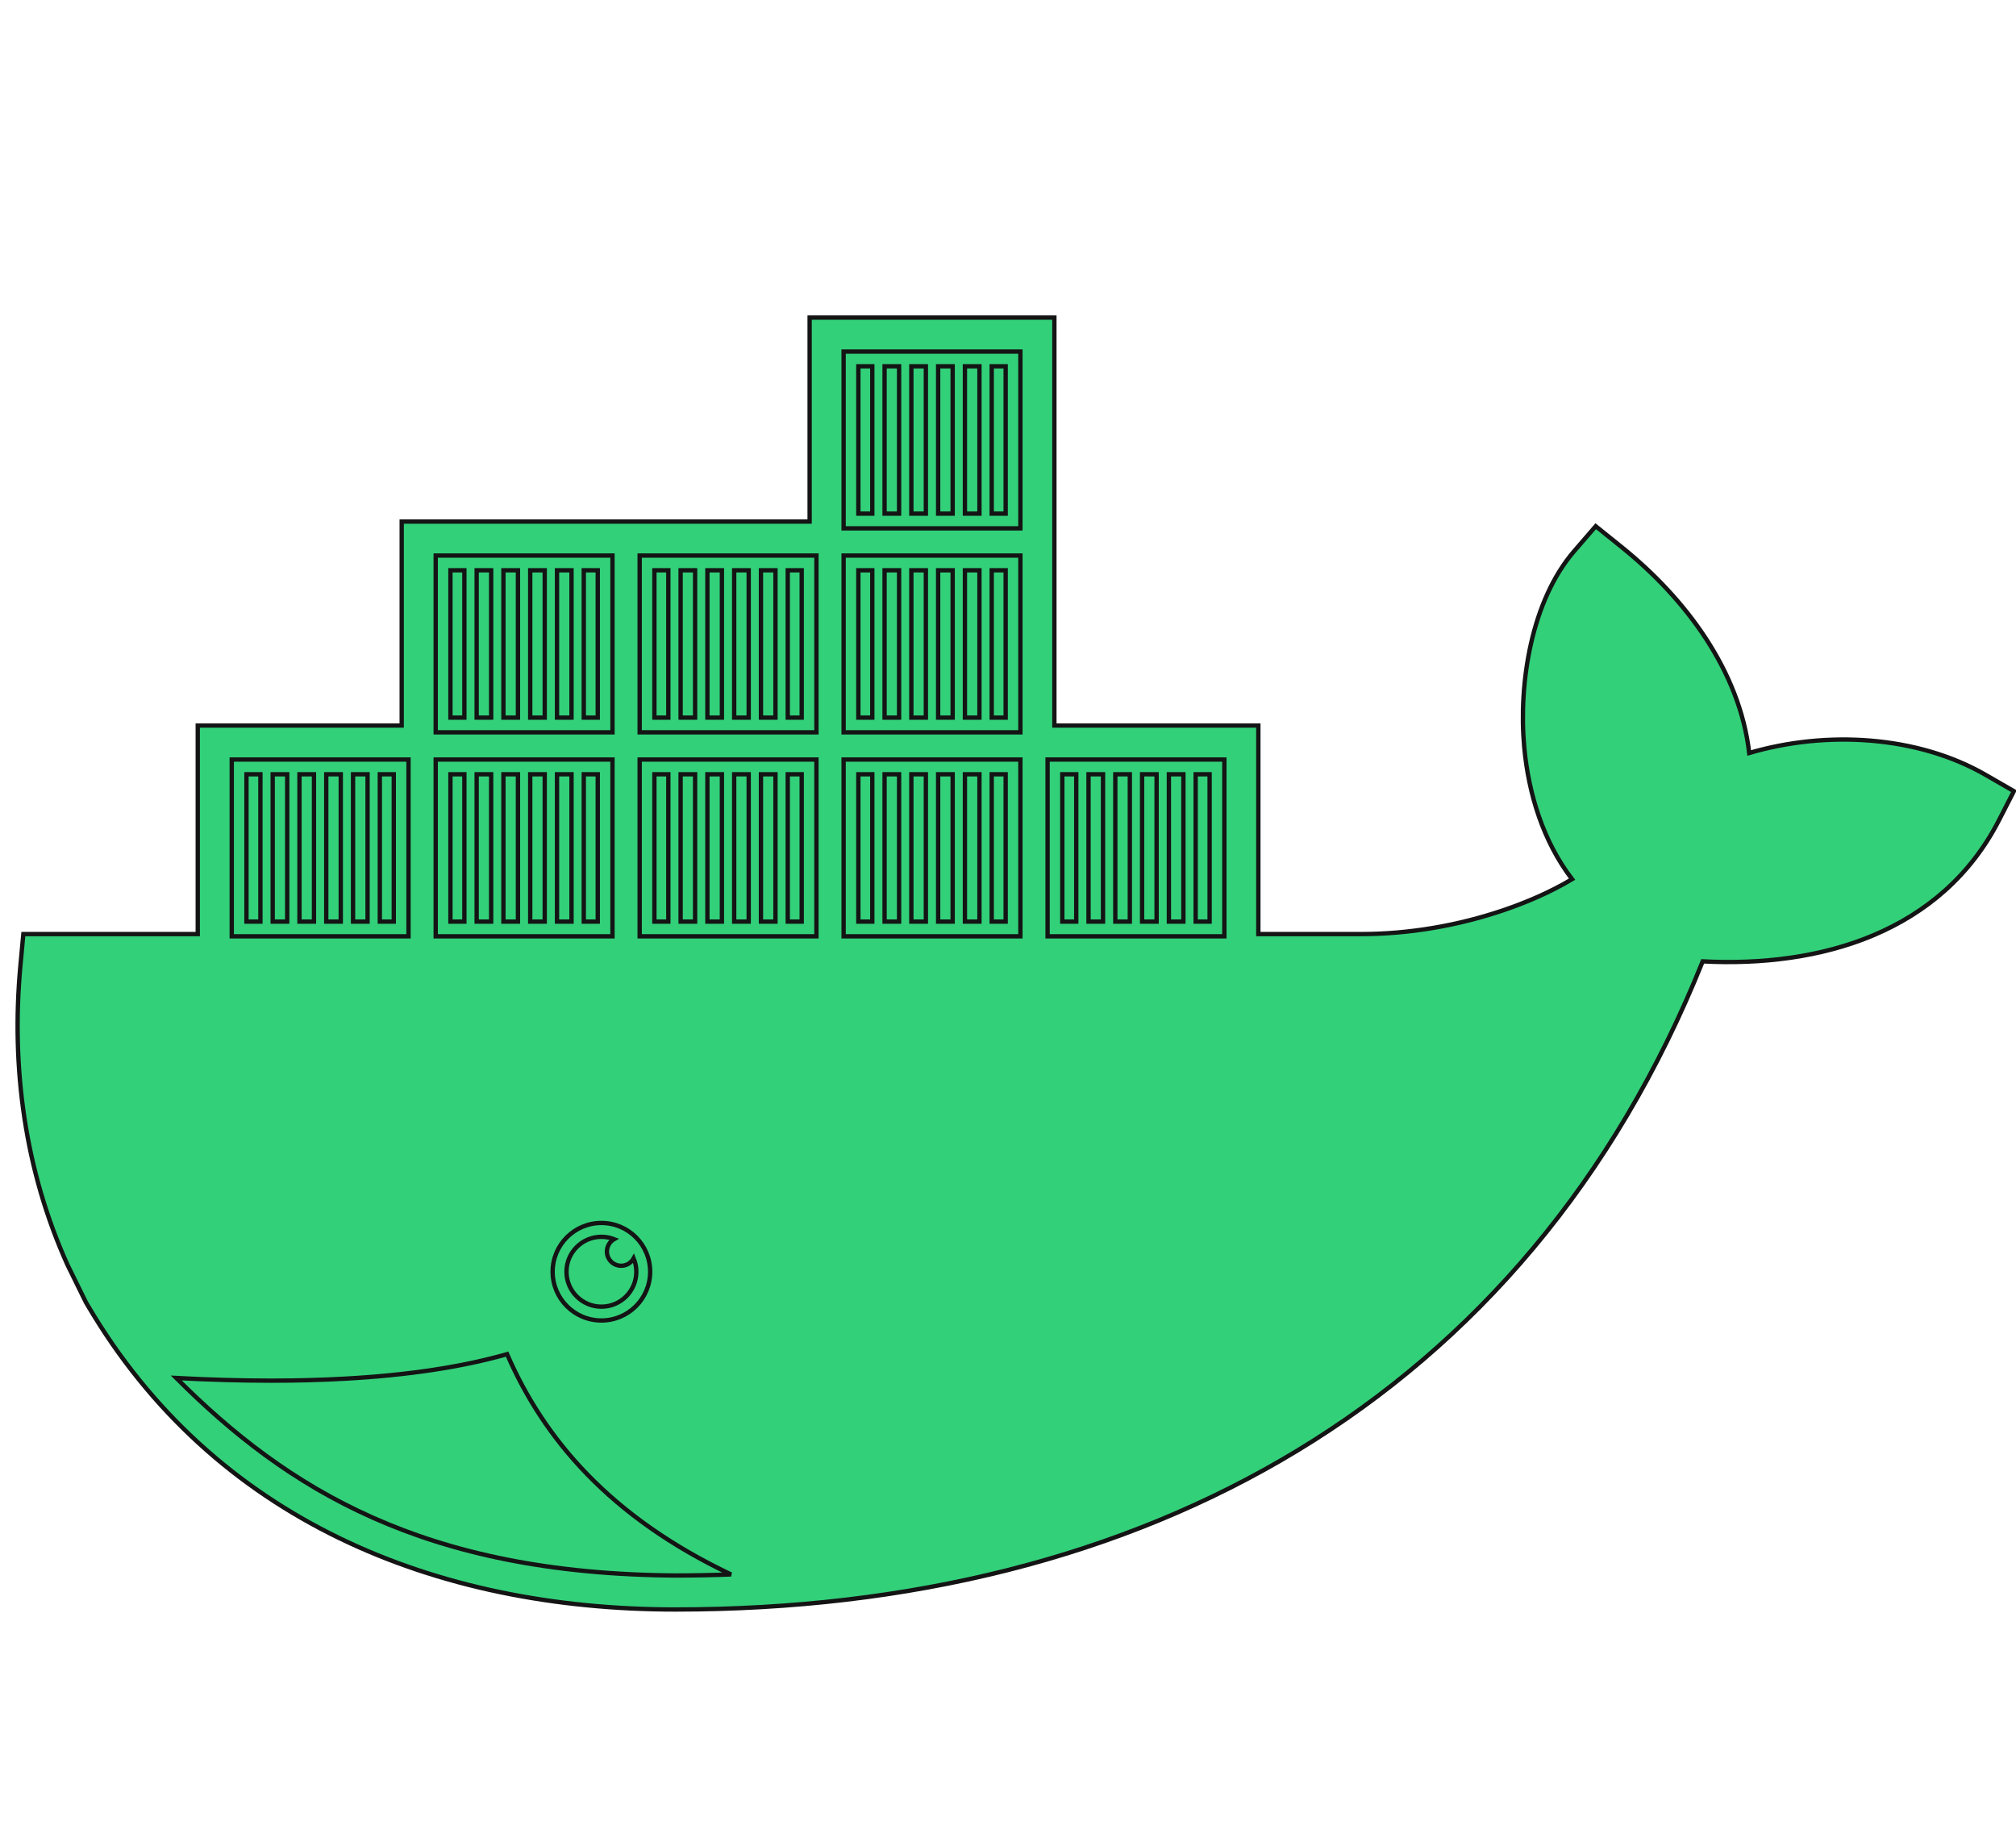 <svg xmlns="http://www.w3.org/2000/svg" xmlns:xlink="http://www.w3.org/1999/xlink" version="1.1" width="466" height="423.891" enable-background="new 0 0 466 423.891" xml:space="preserve" style=""><rect id="backgroundrect" width="100%" height="100%" x="0" y="0" fill="none" stroke="none"/>


<g class="currentLayer" style=""><title>Layer 1</title><rect x="-43.5" y="37.005" display="none" fill-rule="evenodd" clip-rule="evenodd" fill="#E7E7E7" width="792" height="612" id="svg_1"/><g id="svg_2" class="" stroke-opacity="1" stroke="#141415" fill-opacity="1" fill="#32d079">
	<path id="outline_7_" fill-rule="evenodd" clip-rule="evenodd" d="M243.72,167.687 h47.146 v48.194 h23.837 c11.008,0 22.33,-1.962 32.755,-5.494 c5.123,-1.736 10.872,-4.154 15.926,-7.193 c-6.656,-8.689 -10.053,-19.661 -11.054,-30.476 c-1.358,-14.71 1.609,-33.855 11.564,-45.368 l4.956,-5.732 l5.905,4.747 c14.867,11.946 27.372,28.638 29.577,47.665 c17.901,-5.266 38.921,-4.02 54.701,5.088 l6.475,3.734 l-3.408,6.652 c-13.345,26.046 -41.246,34.113 -68.524,32.687 c-40.817,101.663 -129.68,149.794 -237.428,149.794 c-55.666,0 -106.738,-20.81 -135.821,-70.197 l-0.477,-0.807 l-4.238,-8.621 C5.782,270.621 2.517,246.806 4.732,223.009 l0.664,-7.127 h40.315 v-48.194 h47.143 v-47.145 h94.292 V73.397 h56.574 V167.687 z" stroke="#141415" fill="#32d079"/>
	<g display="none" id="svg_3" stroke="#141415" fill="#32d079">
		<path display="inline" fill="#32d079" d="M62.68,319.096 c6.023,0 11.763,-0.157 17.219,-0.464 c0.476,-0.026 0.932,-0.063 1.402,-0.092 c0.005,-0.002 0.008,-0.002 0.012,-0.002 c13.872,-0.855 25.876,-2.708 35.902,-5.57 c0.002,-0.002 0.004,-0.002 0.006,-0.002 c1.823,-0.521 3.588,-1.07 5.282,-1.656 c1.894,-0.657 2.896,-2.725 2.241,-4.618 c-0.656,-1.895 -2.722,-2.899 -4.618,-2.24 c-12.734,4.412 -29.535,6.842 -50.125,7.298 c-0.002,0 -0.004,0 -0.005,0 c-10.477,0.232 -21.93,-0.044 -34.352,-0.843 c0,0 0,0 -0.001,0 c-0.635,-0.038 -1.259,-0.075 -1.9,-0.118 c-1.995,-0.128 -3.731,1.374 -3.869,3.375 c-0.136,1.999 1.376,3.73 3.375,3.866 c2.537,0.173 5.03,0.321 7.49,0.453 c0.392,0.021 0.77,0.034 1.158,0.054 l0,0 C49.153,318.903 56.091,319.096 62.68,319.096 z" id="svg_4" stroke="#141415"/>
	</g>
	<g id="Containers_8_" stroke="#141415" fill="#32d079">
		<path fill-rule="evenodd" clip-rule="evenodd" fill="#32d079" d="M87.796,178.95 h3.227 v34.052 h-3.227 V178.95 zM81.607,178.95 h3.354 v34.052 H81.607 V178.95 zM75.415,178.95 h3.354 v34.052 h-3.354 V178.95 zM69.223,178.95 h3.354 v34.052 h-3.354 V178.95 zM63.033,178.95 H66.387 v34.052 h-3.354 V178.95 zM56.971,178.95 h3.224 v34.052 h-3.224 V178.95 zM53.568,175.544 h40.858 v40.86 H53.568 V175.544 z" id="svg_5" stroke="#141415"/>
		<path fill-rule="evenodd" clip-rule="evenodd" fill="#32d079" d="M134.941,131.804 h3.229 v34.051 h-3.229 V131.804 zM128.752,131.804 h3.354 v34.051 h-3.354 V131.804 zM122.56,131.804 h3.354 v34.051 h-3.354 V131.804 zM116.368,131.804 h3.354 v34.051 h-3.354 V131.804 zM110.18,131.804 h3.352 v34.051 h-3.352 V131.804 zM104.118,131.804 h3.222 v34.051 h-3.222 V131.804 zM100.711,128.399 h40.863 v40.859 H100.711 V128.399 z" id="svg_6" stroke="#141415"/>
		<path fill-rule="evenodd" clip-rule="evenodd" fill="#32d079" d="M134.941,178.95 h3.229 v34.052 h-3.229 V178.95 zM128.752,178.95 h3.354 v34.052 h-3.354 V178.95 zM122.56,178.95 h3.354 v34.052 h-3.354 V178.95 zM116.368,178.95 h3.354 v34.052 h-3.354 V178.95 zM110.18,178.95 h3.352 v34.052 h-3.352 V178.95 zM104.118,178.95 h3.222 v34.052 h-3.222 V178.95 zM100.711,175.544 h40.863 v40.86 H100.711 V175.544 z" id="svg_7" stroke="#141415"/>
		<path fill-rule="evenodd" clip-rule="evenodd" fill="#32d079" d="M182.088,178.95 h3.225 v34.052 h-3.225 V178.95 zM175.897,178.95 h3.355 v34.052 h-3.355 V178.95 zM169.707,178.95 h3.354 v34.052 h-3.354 V178.95 zM163.515,178.95 h3.354 v34.052 h-3.354 V178.95 zM157.323,178.95 h3.354 v34.052 h-3.354 V178.95 zM151.263,178.95 h3.222 v34.052 h-3.222 V178.95 zM147.858,175.544 h40.861 v40.86 h-40.861 V175.544 z" id="svg_8" stroke="#141415"/>
		<path fill-rule="evenodd" clip-rule="evenodd" fill="#32d079" d="M182.088,131.804 h3.225 v34.051 h-3.225 V131.804 zM175.897,131.804 h3.355 v34.051 h-3.355 V131.804 zM169.707,131.804 h3.354 v34.051 h-3.354 V131.804 zM163.515,131.804 h3.354 v34.051 h-3.354 V131.804 zM157.323,131.804 h3.354 v34.051 h-3.354 V131.804 zM151.263,131.804 h3.222 v34.051 h-3.222 V131.804 zM147.858,128.399 h40.861 v40.859 h-40.861 V128.399 z" id="svg_9" stroke="#141415"/>
		<path fill-rule="evenodd" clip-rule="evenodd" fill="#32d079" d="M229.234,178.95 h3.226 v34.052 h-3.226 V178.95 zM223.044,178.95 h3.354 v34.052 h-3.354 V178.95 zM216.852,178.95 h3.354 v34.052 h-3.354 V178.95 zM210.66,178.95 h3.354 v34.052 h-3.354 V178.95 zM204.471,178.95 h3.354 v34.052 h-3.354 V178.95 zM198.408,178.95 h3.224 v34.052 h-3.224 V178.95 zM195.003,175.544 h40.861 v40.86 h-40.861 V175.544 z" id="svg_10" stroke="#141415"/>
		<path fill-rule="evenodd" clip-rule="evenodd" fill="#32d079" d="M229.234,131.804 h3.226 v34.051 h-3.226 V131.804 zM223.044,131.804 h3.354 v34.051 h-3.354 V131.804 zM216.852,131.804 h3.354 v34.051 h-3.354 V131.804 zM210.66,131.804 h3.354 v34.051 h-3.354 V131.804 zM204.471,131.804 h3.354 v34.051 h-3.354 V131.804 zM198.408,131.804 h3.224 v34.051 h-3.224 V131.804 zM195.003,128.399 h40.861 v40.859 h-40.861 V128.399 z" id="svg_11" stroke="#141415"/>
		<path fill-rule="evenodd" clip-rule="evenodd" fill="#32d079" d="M229.234,84.657 h3.226 v34.053 h-3.226 V84.657 zM223.044,84.657 h3.354 v34.053 h-3.354 V84.657 zM216.852,84.657 h3.354 v34.053 h-3.354 V84.657 zM210.66,84.657 h3.354 v34.053 h-3.354 V84.657 zM204.471,84.657 h3.354 v34.053 h-3.354 V84.657 zM198.408,84.657 h3.224 v34.053 h-3.224 V84.657 zM195.003,81.254 h40.861 v40.86 h-40.861 V81.254 z" id="svg_12" stroke="#141415"/>
		<path fill-rule="evenodd" clip-rule="evenodd" fill="#32d079" d="M276.379,178.95 h3.224 v34.052 h-3.224 V178.95 zM270.189,178.95 h3.352 v34.052 h-3.352 V178.95 zM263.995,178.95 h3.354 v34.052 h-3.354 V178.95 zM257.805,178.95 h3.354 v34.052 h-3.354 V178.95 zM251.613,178.95 h3.354 v34.052 h-3.354 V178.95 zM245.551,178.95 h3.227 v34.052 h-3.227 V178.95 zM242.148,175.544 h40.86 v40.86 h-40.86 V175.544 z" id="svg_13" stroke="#141415"/>
	</g>
	<path fill-rule="evenodd" clip-rule="evenodd" fill="#32d079" d="M139.015,282.651 c6.225,0 11.271,5.049 11.271,11.272 c0,6.225 -5.046,11.271 -11.271,11.271 c-6.226,0 -11.272,-5.046 -11.272,-11.271 C127.743,287.7 132.789,282.651 139.015,282.651 " id="svg_14" stroke="#141415"/>
	<path fill-rule="evenodd" clip-rule="evenodd" d="M139.015,285.85 c1.031,0 2.015,0.194 2.923,0.546 c-0.984,0.569 -1.65,1.635 -1.65,2.854 c0,1.82 1.476,3.293 3.296,3.293 c1.247,0 2.329,-0.693 2.89,-1.715 c0.395,0.953 0.615,1.999 0.615,3.097 c0,4.458 -3.615,8.073 -8.073,8.073 c-4.458,0 -8.074,-3.615 -8.074,-8.073 C130.941,289.464 134.558,285.85 139.015,285.85 " id="svg_15" stroke="#141415" fill="#32d079"/>
	<path fill="#32d079" d="M168.981,363.883 c-27.916,-13.247 -43.239,-31.256 -51.765,-50.915 c-10.37,2.961 -22.835,4.852 -37.317,5.664 c-5.457,0.307 -11.196,0.464 -17.219,0.464 c-6.942,0 -14.26,-0.205 -21.94,-0.613 c25.6,25.585 57.094,45.283 115.408,45.645 C160.453,364.127 164.727,364.043 168.981,363.883 z" id="svg_16" stroke="#141415"/>
</g></g></svg>